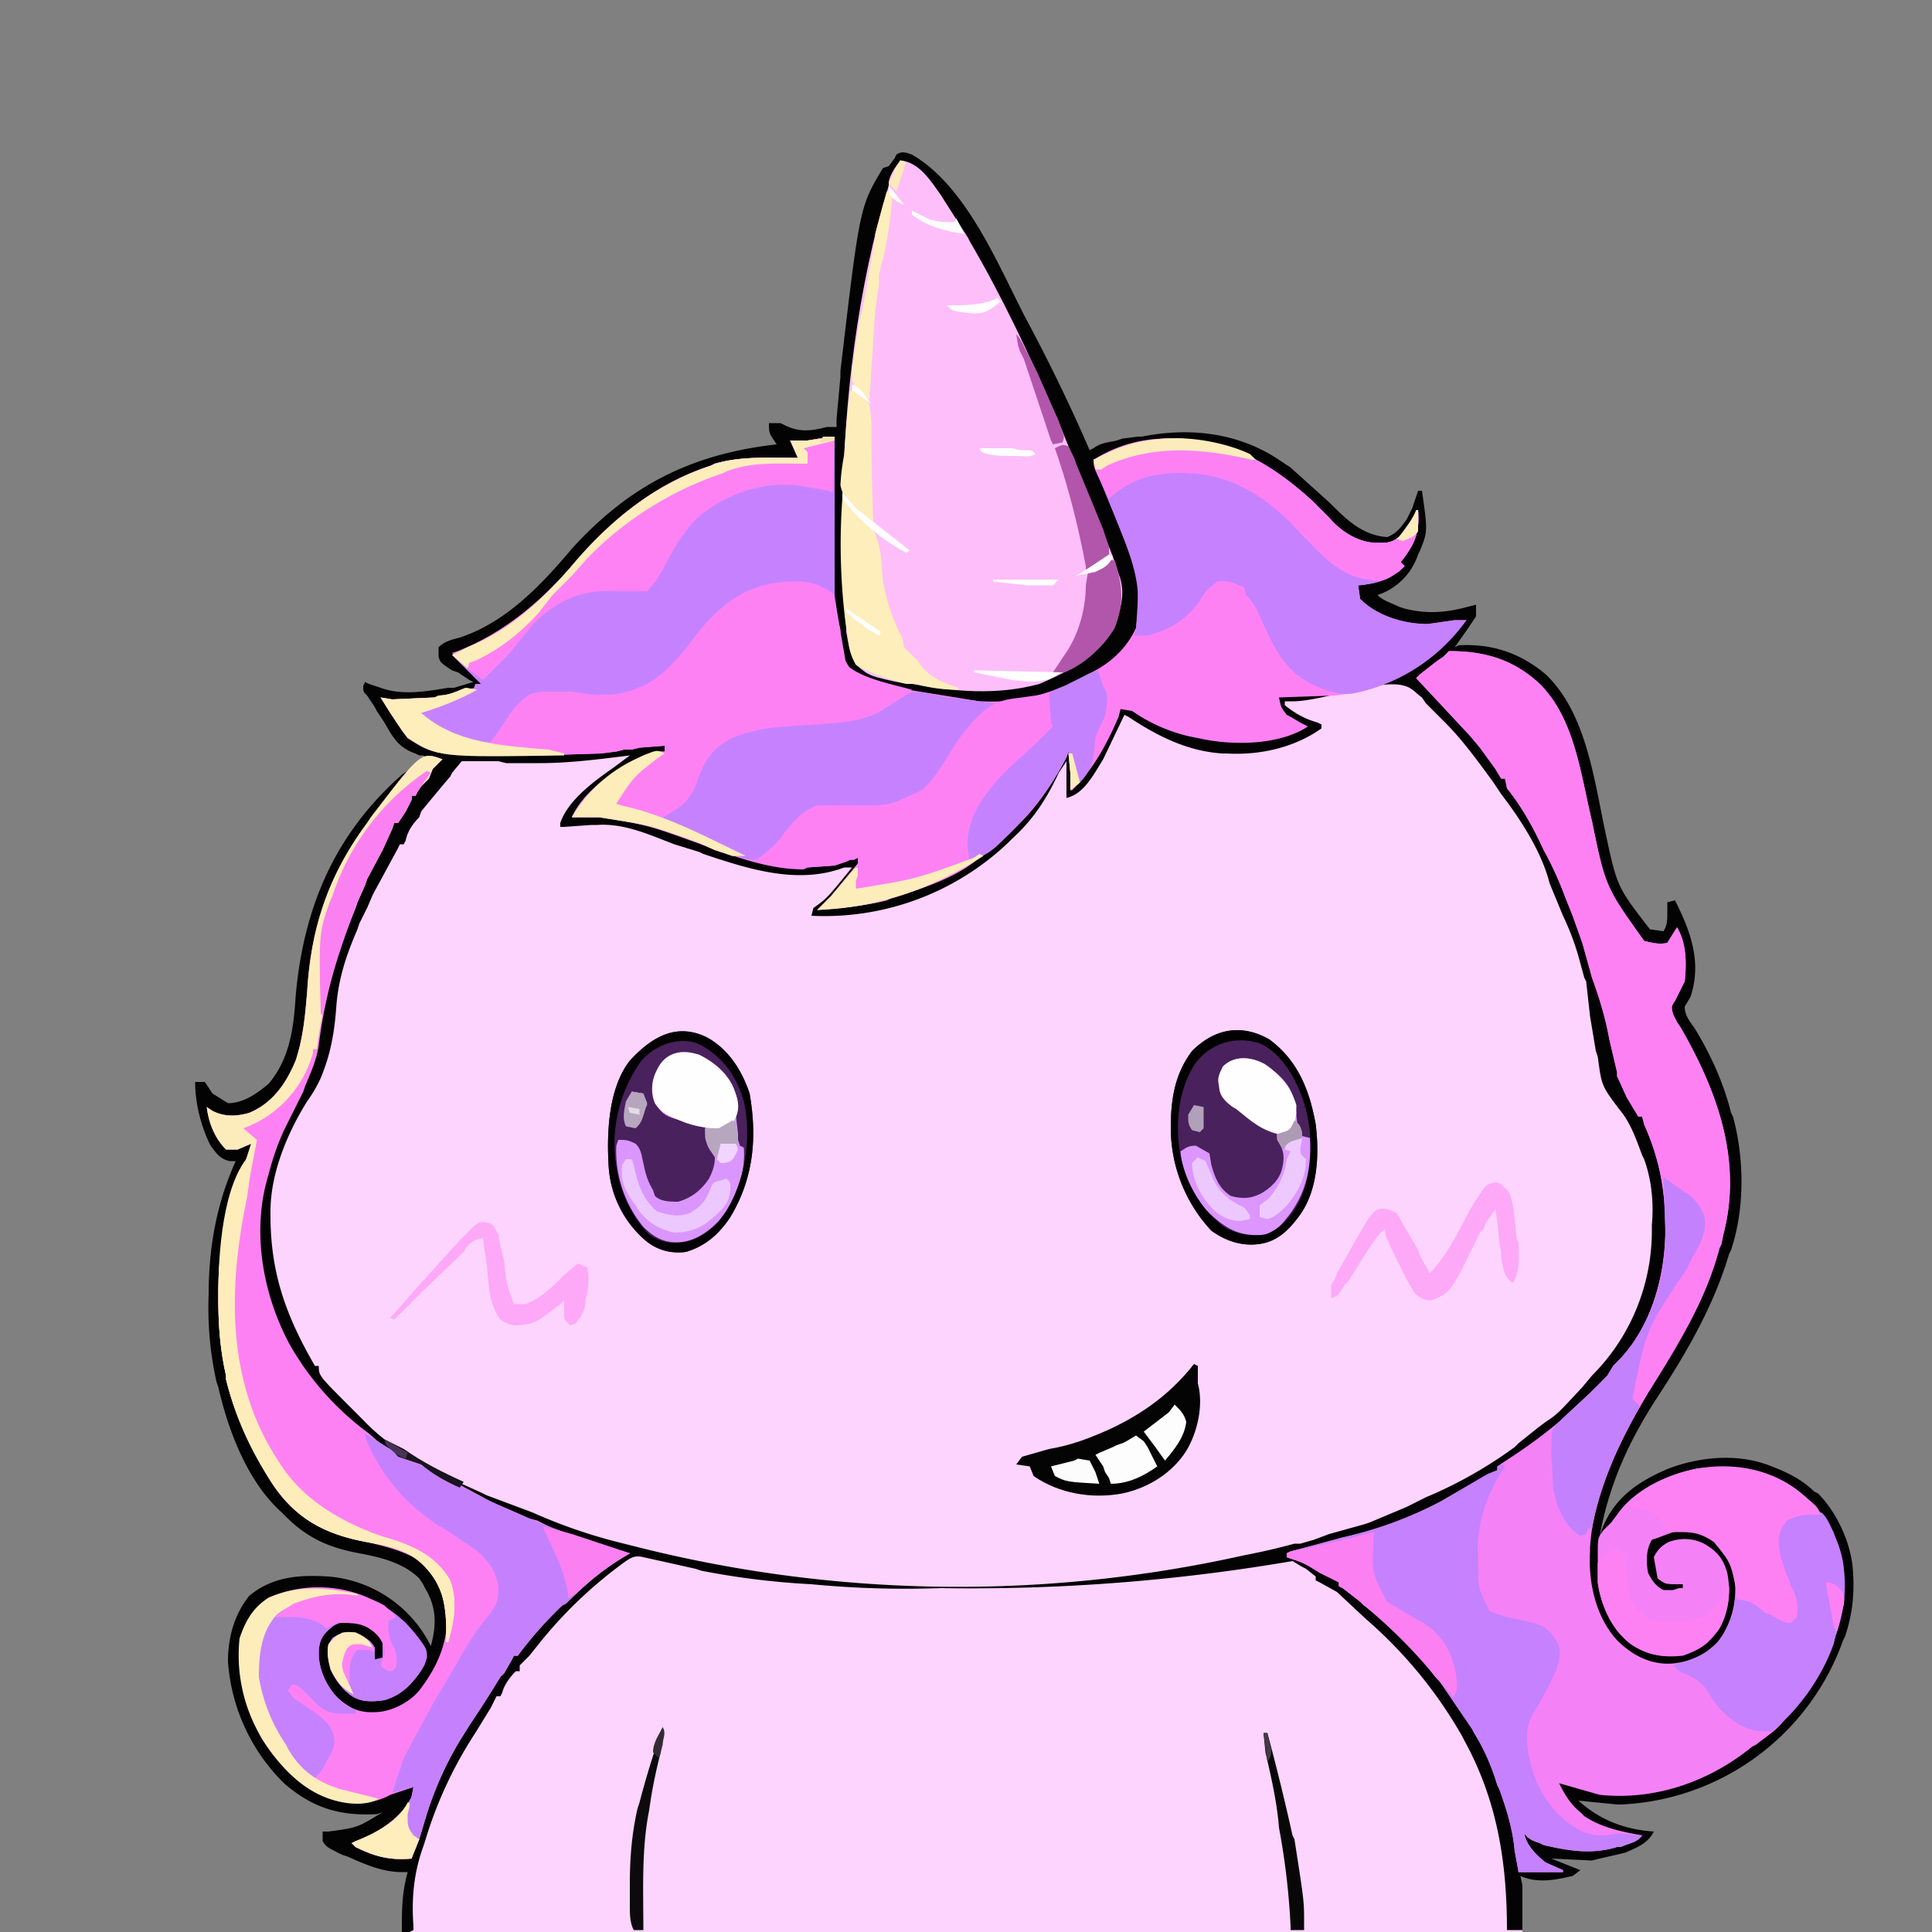 <svg xmlns="http://www.w3.org/2000/svg" width="1000" height="1000"><rect width="100%" height="100%" fill="#808080" stroke="none"/><path fill="#040304" d="M472 80c26 15 42 51 55 77l3 6a914 914 0 0 1 34 70l2-1c4-3 8-3 12-4l3-1 8-1h2c25-5 50-2 71 12l3 2 3 2 20 18c9 9 17 17 30 18 5-2 7-5 10-9l2-4 1-2 3-9h2c3 21 3 21-1 31l-1 2a33 33 0 0 1-21 21c3 3 7 4 11 6l3 1c12 3 22 2 33-1l4-1v6l-2 3-2 3-7 10 2-1c17-1 32 4 45 15 21 20 25 54 31 82s6 28 23 50l7 1c2-3 2-6 2-10v-5l4-1c8 16 14 32 8 50l-3 5c0 4 2 7 5 11 8 13 15 28 19 44l1 2c6 22 6 48-1 69l-1 2c-8 27-22 51-37 74s-25 45-30 72l1-3c6-16 18-25 35-32 16-6 36-8 53-1 8 3 16 7 22 13l2 1c10 10 17 26 18 39 1 12 0 23-4 35l-1 2a128 128 0 0 1-115 85h-2l-20-2c11 10 24 15 39 16-3 6-8 8-15 11l-13 3-4 1-21-1 15 6-4 3c-9 2-18 4-27 0l1 5v24H208c0-12 0-20 3-31h-3c-10 0-19-4-28-8l-3-1c-8-4-8-4-10-7v-5h3c15-2 15-2 28-10l-3 1c-19 1-33-3-48-16a98 98 0 0 1-29-63c0-12 3-24 11-34 12-10 26-11 41-10a65 65 0 0 1 53 36c3-11 3-20-3-30l-1-2-2-3c-8-8-20-11-31-13-16-3-27-8-38-19l-2-2c-18-16-28-43-33-65l-1-3a176 176 0 0 1-4-45c0-24 4-47 14-69h-3c-5-1-7-4-10-8-5-10-8-22-8-33h5l4 6 8 5c8 0 15-5 21-10 11-13 13-29 14-45 4-46 20-84 55-115l13-9-2-1h-2l-2-1c-9-3-12-9-16-16l-4-6-1-2-4-6c-2-2-2-2-2-5l1-2 2 1 3 1 3 1c11 4 23 2 35 0h3l10-3-2-1-6-4-3-1c-6-4-6-4-7-7v-5c3-3 7-4 11-5 24-8 42-27 58-46 30-33 62-49 106-54l-2-3c-2-3-2-4-2-8h6l2 1c8 4 14 3 22 1h5v-4l2-22v-3c10-85 10-85 22-105l3-1 3-4 1-2c3-2 5-1 8 0Z"/><path fill="#FCD4FE" d="M727 355c4 1 6 4 9 6l2 3 3 3 7 7c9 9 17 20 25 31l4 6c10 13 21 30 25 46l7 17a131 131 0 0 1 8 21l3 11 1 2 2 18 3 18 1 3c2 15 2 15 11 27 6 7 9 16 12 24l1 2c4 11 5 23 4 34v3c0 28-11 55-31 75l-5 6c-13 14-13 14-19 18l-4 3-10 8-2 2a224 224 0 0 1-46 26l-10 5-19 8-3 1-18 5-8 3-7 2h-3a342 342 0 0 1-26 6 679 679 0 0 1-317-5l-8-2a270 270 0 0 1-43-15l-24-9-2-1c-22-10-45-20-62-38l-2-2-3-3-2-2c-16-16-16-16-16-21h-2c-15-26-23-48-23-78v-2c0-20 9-41 19-57a68 68 0 0 0 7-12c5-12 7-23 8-36 1-15 5-27 11-41l1-3 4-8 3-7 13-24 1-2h2l1-2c1-5 4-9 7-12l1-3a1016 1016 0 0 1 15-18l1-2 5-6h19l4 1h17c16 0 31-2 47-4l-8 6c-10 7-24 17-28 29v2h2l14-1h3c14-1 27 5 40 10l13 4 2 1c24 8 49 16 73 7h4c-13 16-13 16-20 21l-1 4a138 138 0 0 0 102-38l2-2c11-10 18-21 24-34l4-6v19c9-2 14-12 19-20l11-23 2 1c15 10 31 18 49 19h2c17 1 35-3 49-13v-2l-2-1c-7-2-12-5-17-9v-2h4c16 0 45-12 58-8Z"/><path fill="#FCD4FE" d="m333 806 9 2 18 4 3 1a407 407 0 0 0 57 7 510 510 0 0 0 67 2 983 983 0 0 0 182-14l5 3 2 1 5 4v2l2 1 9 5a815593961 815593961 0 0 1 15 14 232 232 0 0 1 50 61l1 2c17 31 22 63 22 98h8v1H212l2-1v-2c-1-14 0-27 5-41l1-3a215 215 0 0 1 26-56l8-13 3-6h2l1-2c1-4 4-8 7-11h2v-3l5-5 4-5a228 228 0 0 1 46-44c3-2 5-3 9-2Z"/><path fill="#FE81F4" d="M432 226v2c-4 59-4 59 6 116 8 7 19 9 29 12l3 1 37 6h2c18 1 35-4 51-12l3-2c11-5 20-13 25-24l1-9v-11c-1-13-7-26-12-38a5319 5319 0 0 1-9-22l-2-7a70 70 0 0 1 37-11c31-1 54 12 76 32l9 9c6 7 15 13 25 13 5 0 8 0 12-4l5-7 4-6c1 12-2 18-9 27l2 2c-7 7-14 9-24 10l1 7c9 9 23 13 35 13l14-2h6a98 98 0 0 1-68 39l-29 1c1 5 1 5 4 9l2 1 5 3 2 1 2 1c-15 10-40 10-57 6-12-2-24-7-34-14l-6-1-1 4c-6 14-13 27-24 38h-1v-9l-1-11-1 3c-7 13-14 24-24 34l-1 1c-18 19-41 31-66 38l-2 1c-12 3-24 4-36 5l7-7 14-17v-3l-2 1h-2l-2 1-3 1-3 1-14 1-2 1c-20 0-39-8-56-14-25-9-25-9-50-13h-14c6-13 20-23 33-30l2-1c4-2 8-3 13-3v-3l-13 1-4 1h-4l-4 1-8 1-32 1h-2c-52 0-52 0-66-9l-3-4-2-3-2-3-2-3-5-8 6 1 22-1 2-1c5 0 9-2 14-3l5-1v-2h3l-15-15 8-4c22-9 38-24 53-41 20-24 43-43 73-53l2-1c14-4 28-3 43-3l-4-9h9l6-1 8-1Z"/><path fill="#F581F6" d="M750 337c18 0 33 4 47 17 18 18 21 46 27 71 7 34 7 34 27 62 4 1 8 2 12 1l5-8c5 8 5 19 4 28l-5 10c-2 3-2 3-1 7l1 2 1 2 2 3c19 33 32 69 22 107l-1 5-1 2c-7 27-22 51-37 75-15 25-28 50-30 80v2c-1 16 3 34 14 46 8 8 18 13 29 12 9-1 16-4 23-11 7-9 10-20 9-32-2-8-4-15-11-20s-13-6-21-5l-8 3-3 1c-3 5-3 11-2 17 2 4 4 7 8 9h5l3-1h2v-2h-2c-7 0-7 0-11-3l-2-11c2-4 4-6 8-8 6-2 12-2 18 1 7 4 10 8 12 15 2 10 1 20-4 29-5 7-10 11-19 14-10 1-18 0-27-6-10-8-15-19-17-32v-14c0-9 0-9 3-13l4-4 3-4c9-13 26-21 42-24 18-2 36 0 51 11 13 10 21 22 24 38 1 13 0 26-4 38l-1 4c-5 14-13 26-24 37l-2 3c-4 5-9 8-14 12l-2 1c-22 18-50 28-79 25l-21-6c3 6 6 11 11 15l2 2c9 6 19 8 30 10-3 4-7 4-11 6h-2c-13 4-25 2-38-1l-2-1c-3-1-6-2-8-5 1 6 6 11 11 15l9 4v1h-23l-2-11c-1-11-4-21-8-32l-1-2c-3-10-7-19-12-27l-1-2-17-25-2-2c-8-11-18-21-28-31l-2-1c-2-3-4-4-7-5l-2-2-9-7-2-1v-2l-2-1-8-4c-8-5-8-5-17-8v-2l2-1a8612 8612 0 0 0 26-7 205 205 0 0 0 52-19l24-14 5-2v-2l6-4a260 260 0 0 0 51-43l3-5 2-2c18-18 25-45 25-69 0-20-3-36-11-54l-1-4h-2l-3-5-3-5-5-11v-2l-4-17c-2-11-5-21-9-32l-5-18-5-14-4-10a171 171 0 0 0-11-24c-5-11-11-22-19-32l-1-5h-2l-3-5-8-11-5-6-28-30 2-2 9-7 3-2 3-3Z"/><path fill="#FE81F4" d="m229 393-1 1-2 2-2 2-2 5-4 4-2 3-1 2h-2v2l-3 6-4 6h-2l-1 3-5 11-8 15-1 3-4 9-1 3c-9 22-16 46-19 71-1 7-4 14-7 21l-1 3-10 20a133 133 0 0 0-8 23c-9 29-3 62 11 88a147 147 0 0 0 41 46c9 8 9 8 19 12l8 4 2 1a3592 3592 0 0 1 30 16l3 2a362 362 0 0 1 21 9l4 1 2 1 6 3 40 13-5 3c-11 7-19 14-28 23l-2 1a205 205 0 0 0-23 26h-2l-1 2-4 7-2 2a641 641 0 0 1-16 25l-5 8a177 177 0 0 0-18 41l-3 10-4 10c-11 1-19-1-29-6l-2-2 2-1c11-4 24-12 29-23l1-5-12 4c-9 5-18 5-27 3-18-5-31-18-40-33-8-16-14-36-10-53 3-8 7-14 14-19a64 64 0 0 1 79 23l2 3v8c-5 9-11 16-21 19-7 1-13 1-18-3-7-6-11-13-11-22 0-3 0-4 2-7 4-3 7-3 12-3 4 2 8 4 10 8v6l4-1v-8c-3-5-7-9-13-10-5-1-9-1-13 2-5 4-7 7-7 14 0 8 4 17 10 23 7 6 12 8 22 7 7-1 15-5 20-11 10-13 16-27 14-44-3-10-8-19-17-25-8-4-16-6-25-8-21-4-36-12-48-30-11-17-19-34-24-54v-2c-3-13-4-26-4-40v-2c0-13 1-25 4-38l1-3 12-37-7 3h-6c-6-6-9-14-10-22l3 2c6 3 12 3 19 1 12-5 19-15 24-27 4-12 5-24 6-36 2-33 11-60 31-87l2-3c26-34 26-34 37-30Z"/><path fill="#FEBEF9" d="M466 83c10 1 16 11 21 18l14 22 1 2c17 29 31 59 44 89l1 2 29 72 1 3 1 3 1 3c4 10 1 19-3 29-8 14-24 22-38 28-22 6-44 4-66 0h-3c-19-4-19-4-26-10-3-6-4-11-5-17v-3c-2-16-2-31-2-47v-3c0-56 6-114 21-168l1-3 2-7v-2c1-4 3-7 6-11Z"/><path fill="#FE81F4" d="M750 337c18 0 33 4 47 17 18 18 21 46 27 71 7 34 7 34 27 62 4 1 8 2 12 1l5-8c5 8 5 19 4 28l-5 10c-2 3-2 3-1 7l1 2 1 2 2 3c19 33 32 69 22 107l-1 5-1 2c-7 27-22 51-37 75-13 22-24 44-29 70h-2l-1 3-3 1c-8-5-12-14-14-24l-1-17v-3c0-11 0-11 4-15l2-2 14-13 2-2a1389 1389 0 0 0 7-7l3-5 2-2c18-18 25-45 25-69 0-20-3-36-11-54l-1-4h-2l-3-5-3-5-5-11v-2l-4-17c-2-11-5-21-9-32l-5-18-5-14-4-10a171 171 0 0 0-11-24c-5-11-11-22-19-32l-1-5h-2l-3-5-8-11-5-6-28-30 2-2 9-7 3-2 3-3Z"/><path fill="#C682FE" d="M432 226v82l-12-6-9-1-3 1c-17 0-29 7-41 19l-10 13c-9 13-21 23-37 26h-12l-14-1c-8-1-15-1-22 3l-2 1-3 3-5 7-8 12c-14-2-26-8-38-15l8-4 21-9 1-3h3l-15-15 8-4c22-9 38-24 53-41 20-24 43-43 73-53l2-1c14-4 28-3 43-3l-4-9h9l6-1 8-1Z"/><path fill="#C581FE" d="M603 227c31-1 54 12 76 32l9 9c6 7 15 13 25 13 5 0 8 0 12-4l5-7 4-6c1 12-2 18-9 27l2 2c-7 7-14 9-24 10l1 7c9 9 23 13 35 13l14-2h6a94 94 0 0 1-59 38c-10 1-21-4-29-10-9-8-13-17-18-28-2-5-4-9-8-13l-1-4c-5-2-9-4-14-3-4 3-7 6-9 10-7 10-16 15-27 18h-7l1-3 1-16v-3c-1-14-7-27-12-40a5319 5319 0 0 1-9-22l-2-7c13-7 22-10 37-11Z"/><path fill="#FE81F4" d="M411 301h2c7 0 12 2 18 6a857 857 0 0 0 4 19v2c0 10 0 10 5 18 10 6 21 8 32 11-14 15-33 18-52 19h-5a80 80 0 0 0-44 12c-5 5-8 12-10 19-3 7-7 12-14 15l-2 1 41 20h-7l-3-1-3-1-3-1-9-4c-25-9-25-9-51-13h-14c6-13 20-23 33-30l2-1c4-2 8-3 13-3v-3l-13 1-4 1h-4l-4 1-8 1-32 1h-2c-52 0-52 0-66-9l-3-4-2-3-2-3-2-3-5-8 6 1 22-1 2-1c5 0 9-2 14-4l6 1c-9 5-19 9-29 12 9 8 24 15 36 15l5-7c8-12 8-12 13-16l1-1c4-2 8-2 12-2h11c11 2 24 3 34-2l3-1c10-5 17-13 24-22 14-19 29-32 54-32Z"/><path fill="#C581FE" d="m777 758 2 1-2 3c-8 13-13 28-12 44v3c0 13 0 13 6 25l9 3c19 4 19 4 24 10 3 4 4 7 3 12-2 9-7 16-11 24l-2 3-1 2c-5 9-2 21 1 31 5 13 13 23 25 29 7 3 12 2 19 1l12 1c-3 4-7 4-11 6h-2c-13 4-25 2-38-1l-2-1c-3-1-6-2-8-5 1 6 6 11 11 15l9 4v1h-23l-2-11c-1-11-4-21-8-32l-1-2c-3-10-7-19-12-27l-1-2-17-25-2-2c-8-11-18-21-28-31l-2-1c-2-3-4-4-7-5l-2-2-9-7-2-1v-2l-2-1-8-4c-8-5-8-5-17-8v-2l2-1 24-6 2-1a205 205 0 0 0 52-19l24-14 5-2v-2l2-1Z"/><path fill="#C682FE" d="M481 359a1842 1842 0 0 0 10 2l24 3-8 7c-7 6-12 13-16 22-7 11-14 18-26 23l-13 1a4582 4582 0 0 0-20 0h-3c-6 1-11 3-16 7l-2 1-1 2-5 7c-9 11-9 11-15 11-4 0-6-1-10-3l-4-2-2-2-20-9-3-1-3-2-5-3 2-1 3-2 2-1c6-4 9-9 11-15 4-11 8-17 18-22 14-6 28-6 43-7 12-1 23-1 34-7l3-2 8-5c5-4 8-3 14-2Z"/><path fill="#C581FD" d="m189 742 13 8 8 4 9 5 17 9 8 4a338 338 0 0 0 23 11c19 8 39 16 59 21l-5 3c-11 7-19 14-28 23l-2 1a205 205 0 0 0-23 26h-2l-1 2-4 7-2 2a641 641 0 0 1-16 25l-5 8a177 177 0 0 0-18 41l-3 10-4 10c-11 1-19-1-29-6l-2-2 2-1c11-4 24-12 29-23l1-5-11 3 6-18 1-2 14-26 13-22c5-9 10-17 16-24 4-5 5-8 5-14-1-9-6-15-12-20l-15-10a97 97 0 0 1-42-48v-2Z"/><path fill="#49215C" d="M366 537c11 6 18 17 22 29 4 23 2 44-10 64-6 9-13 15-23 18-8 1-15-1-21-6a55 55 0 0 1-19-39c-1-17 0-40 11-54 11-12 24-20 40-12ZM657 538c15 11 21 27 24 44 2 16 1 35-9 48-6 8-12 13-21 14s-17-2-24-7a78 78 0 0 1-21-53c0-15 2-28 11-40 12-12 26-14 40-6Z"/><path fill="#FE81F4" d="M543 359v2a535861446 535861446 0 0 1 3 15l-17 17c-12 9-25 23-27 39l1 12 6-2c-12 12-32 18-48 23l-2 1c-12 3-24 4-36 5l7-7 14-17v-3l-2 1h-2l-2 1-3 1-3 1-14 1h-3c-9 0-16-1-24-3l2-2c5-4 10-8 13-13 5-6 10-12 17-14a119 119 0 0 1 13 0h8c16 0 16 0 31-7l2-1c6-5 10-12 14-18a96 96 0 0 1 17-22c7-6 12-7 21-8l14-2Z"/><path fill="#C581FE" d="M943 783c3 3 4 6 6 10l1 3c7 16 6 35 0 51l-1 4a106 106 0 0 1-27 41l-5 4c-9 1-16-2-23-8-5-4-8-9-11-14-4-5-9-7-14-9l-3-3 3-1c10-3 17-6 23-15 3-6 6-12 6-19 7 1 12 3 18 7 5 4 5 4 10 5l3-2c1-8-2-14-5-21-3-8-6-15-3-23 2-4 3-7 7-9 5-2 10-2 15-1Z"/><path fill="#FDECBB" d="m229 393-1 1-2 2-2 2-2 5-4 4-2 3-1 2h-2v2l-3 6-4 6h-2l-1 3-5 11-8 15-1 3-4 9-1 3a272 272 0 0 0-20 73h-2v2a58 58 0 0 1-36 39l7 6-5 26c-2 12-5 23-6 35v2c-5 39 3 77 26 109 13 17 28 26 49 33 14 4 28 9 36 23 4 11 2 21-1 32h-1v-3c0-15-1-26-12-37-8-8-19-10-30-12-21-4-36-12-48-30-11-17-19-34-24-54v-2c-3-13-4-26-4-40v-2c0-13 1-25 4-38l1-3 12-37-7 3h-6c-6-6-9-14-10-22l3 2c6 3 12 3 19 1 12-5 19-15 24-27 4-12 5-24 6-36 2-33 11-60 31-87l2-3c26-34 26-34 37-30Z"/><path fill="#C581FE" d="m198 831 3 2 3 2a62 62 0 0 1 16 18v8c-5 9-11 16-21 19-7 1-13 1-18-3-7-6-11-13-11-22 0-3 0-4 2-7 4-3 7-3 12-3 4 2 8 4 10 8v6l4-1v-8c-3-5-7-9-13-10-5-1-9-1-13 2-5 4-7 7-7 14 0 8 4 17 10 23 4 4 4 4 9 6v2c-7 0-13 1-19-4l-8-8c-2-2-3-3-6-3l-2 3 3 4 6 4c6 4 11 7 14 13 2 6 1 9-2 14-2 4-4 8-8 11a87 87 0 0 1-29-53c0-11 2-24 9-32 14-12 40-15 56-5Z"/><path fill="#FE82F4" d="m432 226-1 29-2-1-18-3h-2c-18-1-35 6-48 17-8 8-13 17-18 27l-2 3-1 2-5 6h-17c-17-1-30 5-42 17l-13 16-13 13-8-6-2-2-2-2-4-4 3-1c25-10 43-26 61-46 19-22 41-41 70-50l2-1c14-4 28-3 43-3l-4-9h9l6-1 8-1Z"/><path fill="#FE81F4" d="M932 773c9 7 9 7 10 11h-2c-8 0-8 0-15 3-4 5-5 9-4 15 1 7 4 13 6 19 3 5 4 10 3 16l-3 3c-4 0-7-2-10-4l-3-1-5-4c-3-2-6-3-10-3v-3c-3-16-3-16-12-27-6-4-10-5-17-5h-8l-1-2-1-2-1-2c-1-2-2-4-5-5l-7-1-3-1h-3c22-24 66-29 91-7Z"/><path fill="#C481FD" d="m861 609 1 1 10 7c5 3 8 7 10 12 2 8-2 15-6 22l-3 6c-21 31-21 31-28 67l4 4-2 3c-11 20-19 38-23 60h-2l-1 3-3 1c-8-5-12-14-14-24l-1-17v-3c0-11 0-11 4-15l2-2 14-13 2-2a1389 1389 0 0 0 7-7l3-5 2-2c17-17 25-43 25-66l-1-30Z"/><path fill="#DB96FD" d="M362 546c8 4 15 10 18 18 2 5 2 9 1 14l1 9v3l1 3 2 1c1 14-4 27-13 38-6 6-13 11-22 11-7 0-12-3-17-8a62 62 0 0 1-14-42l1-3c4 0 5 0 9 2 3 3 3 6 4 10 1 5 2 9 5 14l1 3c3 3 8 3 12 3 7-2 12-6 16-12 2-4 3-7 3-11l-2-3c-3-4-3-8-3-13l-4-1c-17-4-17-4-22-11-2-4-2-10 0-15 4-10 12-14 23-10Z"/><path fill="#FE81F4" d="M603 227c31-1 54 12 76 32l9 9c6 7 15 13 25 13 5 0 8 0 12-4l5-7 4-6c1 12-2 18-9 27l2 2-3 3-2 1c-5 4-9 4-14 3-15-2-24-13-34-23-15-17-34-31-58-32-16-1-30 2-42 13-8-16-8-16-8-20 13-7 22-10 37-11Z"/><path fill="#040404" d="m618 706 2 1v9c3 11 0 25-6 35-7 11-19 19-33 22-16 3-33 0-46-9l-2-5-7-1 3-4 14-4c12-2 22-6 33-11l2-1c16-8 29-18 40-32Z"/><path fill="#DC96FE" d="M655 551c7 5 14 11 15 20l1 5c0 4 1 9 3 12l4 1c1 18-3 32-15 45-5 5-10 6-17 5-9-1-16-7-22-13-7-9-12-19-13-30 3-2 4-3 8-3l7 4 1 6c2 7 4 12 10 16 7 2 12 1 17-2 6-4 9-8 10-14 1-5 0-9-3-13v-3l-3-1-8-5-3-2-3-2-3-2c-9-7-9-7-10-13-1-4 0-6 2-10 6-6 15-5 22-1Z"/><path fill="#C582FE" d="m568 347 1 2 1 3 1 3 2 4c0 6 0 10-3 16l-2 4-1 3-1 9c-1 6-3 10-8 15l-4 3v-9l-1-11-1 3c-8 16-18 28-30 40l-2 2c-4 4-8 8-14 10h-2l-2 1c-3-10 0-20 5-29a107 107 0 0 1 18-21l12-11 8-8-1-2-1-15 3-2 5-2 2-1 10-5 5-2Z"/><path fill="#FEEEBB" d="m436 258 2 2 6 5c12 9 12 22 13 36 2 10 5 20 10 29l1 5 3 3 4 4c5 8 12 11 21 14v1c-8 0-15-1-22-3h-4c-9-2-19-5-27-10-3-5-4-10-4-15l-1-4a327 327 0 0 1-2-67Z"/><path fill="#FEEDBB" d="M130 597h1l-3 22c-10 48-11 95 16 138 13 19 31 30 53 38 14 4 28 9 36 23 4 11 2 21-1 32h-1v-3c0-15-1-26-12-37-8-8-19-10-30-12-21-4-36-12-48-30-11-17-19-34-24-54v-2c-3-13-4-26-4-40v-2c0-20 2-58 17-73Z"/><path fill="#FEA8F8" d="M774 612c4 1 4 2 7 5 3 7 3 16 4 24l1 2c0 8 1 15-3 21-3-2-4-4-5-8l-1-5v-3l-1-5-1-11-1-6-5 7-1 3-2 2c-15 31-15 31-25 35-4 0-6-1-9-4l-4-7-1-2c-10-20-10-20-10-24-4 3-6 7-9 11a13207 13207 0 0 1-10 16l-2 2c-2 3-3 6-7 7v-7l2-3 1-3a3882 3882 0 0 1 4-7c13-23 13-23 17-26 4-1 6 0 10 2a2195 2195 0 0 0 11 19l1 3 5 9c9-9 15-22 21-33 8-13 8-13 13-14Z"/><path fill="#FB80F1" d="M711 793v4c-1 17-1 17 7 32l15 9a35 35 0 0 1 19 22 39 39 0 0 1 2 15l-2 4-1-2a1541 1541 0 0 0-8-9 259 259 0 0 0-37-37l-2-2-9-7-2-1v-2l-2-1-8-4c-8-5-8-5-17-8v-2l2-1 10-2 4-1a655 655 0 0 0 29-7Z"/><path fill="#FE81F4" d="m838 802 3 3 1 12c0 6 1 10 5 16 5 5 11 7 19 7s14-2 20-6c4-4 6-8 8-13h1c0 12-3 20-11 29-7 6-14 7-23 7-10-1-17-5-24-13-5-7-9-16-10-25v-10c3-3 6-7 11-7Z"/><path fill="#C581FE" d="M202 837c4 0 6 1 8 3 11 13 11 13 11 18-2 8-9 14-15 19-6 3-12 4-19 3-7-2-12-8-15-14-2-5-3-10-2-15l7-6c6-1 9 1 14 4 3 3 3 4 3 7v3l3 1 3 4 4-1c0-5 0-8-2-12s-3-7-2-12l2-2Z"/><path fill="#FEFEFE" d="M362 546c8 4 15 10 18 18 2 5 3 9 1 14-2 4-4 6-8 6a50 50 0 0 1-21-4c-5-2-10-4-13-9-2-6-2-11 1-17 4-9 12-11 22-8Z"/><path fill="#030103" d="M366 537c11 6 18 17 22 29 4 23 2 44-10 64-6 9-13 15-23 18-8 1-15-1-21-6a55 55 0 0 1-19-39c-1-17 0-40 11-54 11-12 24-20 40-12Zm-34 12a74 74 0 0 0-13 55c2 13 8 26 17 35 6 4 11 5 18 4 10-2 18-9 23-18 9-16 12-37 8-55-4-13-10-22-22-29-10-5-23-1-31 8Z"/><path fill="#FB80F1" d="m221 399 2 1-5 7-2 3-1 2h-2v2l-3 6-4 6h-2l-1 3-5 11-8 15-1 3-4 9-1 3c-7 18-13 36-17 55h-1c-1-42-1-42 5-59l1-2a125 125 0 0 1 49-65Z"/><path fill="#FDEDBB" d="M185 825v1h-4c-13 0-27 1-38 10-8 9-9 21-9 32a87 87 0 0 0 14 35c6 12 15 19 28 23l20 5c-5 3-12 3-18 2-17-3-29-14-39-28a83 83 0 0 1-15-57c3-9 7-16 15-21 16-7 30-5 46-2Z"/><path fill="#FEA8F8" d="M253 633c3 1 3 3 5 6l1 6 1 4 1 4c1 11 1 11 5 22h6c8-3 14-9 20-15l7-6 5 2a37 37 0 0 1-1 17c0 5-2 8-5 12l-3 1c-2-2-3-3-3-5v-8l-2 2c-13 10-13 10-22 11-4 0-6-1-9-3-6-8-6-18-7-28a2388 2388 0 0 0-2-14c-4 0-6 2-9 5l-1 2-22 21a17171 17171 0 0 1-14 14l-2-1 2-2 14-16 20-22 3-3c7-7 7-7 12-6Z"/><path fill="#020102" d="M657 538c15 11 21 27 24 44 2 16 1 35-9 48-6 8-12 13-21 14s-17-2-24-7a78 78 0 0 1-21-53c0-15 2-28 11-40 12-12 26-14 40-6Zm-38 12c-9 13-11 32-8 48 3 15 11 29 24 38 7 3 13 4 20 3 8-3 14-10 18-18 7-16 7-36 1-53-4-11-11-23-22-28-13-4-25 0-33 10Z"/><path fill="#FEFEFE" d="M655 551c7 5 13 11 16 21 0 5 0 8-3 13-2 2-2 2-5 2-9-1-16-7-23-13l-2-1c-4-3-7-6-7-11-1-4 0-6 2-10 6-6 15-5 22-1Z"/><path fill="#FDEDBB" d="M432 226v2l-16 4 2 2v6h-2c-14 0-27-1-40 4l-2 1a175 175 0 0 0-70 44l-8 9-10 10-7 9c-9 10-20 19-33 25l-3 1-1 3-8-7 8-4c22-9 38-24 53-41 20-24 43-43 73-53l2-1c14-4 28-3 43-3l-4-9h9l14-2Z"/><path fill="#B256AB" d="M575 290h2c4 13 5 22 0 35-6 10-16 19-26 23h-6l8-12c6-10 9-22 9-33l1-6 11-6 1-1Z"/><path fill="#FEEEBB" d="M247 357c-9 5-19 9-29 12 18 16 43 17 66 19l8 2v1c-65 1-65 1-81-9l-3-4-2-3-2-3-2-3-5-8 6 1 22-1 2-1c5 0 9-2 14-4l6 1Z"/><path fill="#FDEDBB" d="m344 390-3 2c-13 10-13 10-22 24l3 1c23 5 43 16 64 26h-7l-3-1-3-1-3-1-9-4c-25-9-25-9-51-13h-14a75 75 0 0 1 35-31c9-4 9-4 13-2Z"/><path fill="#FE81F4" d="m199 831 6 6-4 2c0 5 0 8 2 12s3 7 2 12l-2 2c-3 0-4-1-6-3l2-6c0-4-1-6-3-9-6-6-10-7-19-7-3 0-5 1-8 3l-1-1c-7-6-18-5-26-5l10-7 3-1c14-5 30-6 44 2Z"/><path fill="#FDEDBB" d="M440 202c4 1 7 3 10 7l1 8v10a1751 1751 0 0 0 1 44l-7-6-2-2c-4-4-7-6-8-12a118 118 0 0 1 2-16 533 533 0 0 1 3-33Z"/><path fill="#FDEEBC" d="m459 99 3 2a267 267 0 0 1-4 29l-3 12v5l-2 14-3 46-2-2-5-4-2-4v-7l1-4v-2l3-19 1-3 7-39v-2l6-22Z"/><path fill="#FB80F1" d="m281 790 15 4 30 10-5 3c-8 5-16 11-23 18l-4 2v-3c-2-10-6-19-11-29l-2-5Z"/><path fill="#B156AA" d="m553 231 3 6 1 3a4673 4673 0 0 1 14 34l1 3 1 3 1 3v4c-1 3-3 4-5 5l-3 2-4 1v-2c-4-21-9-41-16-61 4-2 4-2 7-1Z"/><path fill="#ECC8FF" d="M324 600h3l1 3c2 9 4 17 12 24 6 2 11 3 17 1 5-3 8-6 10-11s2-5 6-6l3-1c2 2 2 2 2 5 0 8-5 12-11 17-5 4-11 6-18 6-9-2-15-6-20-14-5-7-8-12-7-21l2-3Z"/><path fill="#0C0A0C" d="M343 894v7l-1 3v3a251 251 0 0 0-6 30c-4 20-3 41-3 62h-5c-2-4-2-8-2-13v-11c0-13 1-26 4-39l1-3a467 467 0 0 1 12-39Z"/><path fill="#FDEDBB" d="m507 442 2 1c-26 17-55 27-86 28l2-2 1-1 4-4 11-13 2-2h1v4l-1 3v4c31-5 31-5 61-16l3-2Z"/><path fill="#090809" d="M654 897h2a1188 1188 0 0 1 13 53l1 2c5 32 5 32 5 43v4h-7v-2a373 373 0 0 0-6-51c-1-13-4-26-7-39l-1-10Z"/><path fill="#FDFDFD" d="m588 743 4 3 2 3 5 10c-7 5-15 9-24 9l-1-3-2-3-1-3-4-6 2-1 7-3 2-1 3-1 2-1 5-3Z"/><path fill="#FEEEBB" d="M211 933h1v2l-1 4v3c0 4 1 5 3 8l3 2-4 10c-11 1-19-1-29-6l-2-2 2-1c10-4 22-10 27-20Z"/><path fill="#EDC9FF" d="M671 589h3l-1 6c0 3 1 3 3 5 0 9-4 17-10 24-3 3-6 6-10 7l-4-1v-6l5-4c5-6 8-12 9-20l2-4-3-1c1-4 2-6 6-6Z"/><path fill="#FDECBB" d="M603 227c14-1 31 2 44 8l3 3h-2c-26-6-51-8-75 3l-3 2h-3l-1-5c13-7 22-10 37-11Z"/><path fill="#ECC8FF" d="m620 599 4 2 3 7c3 8 8 13 17 17l3 4v2l-5 1c-5 0-10-2-14-6-6-6-11-15-11-24l3-3Z"/><path fill="#FDFDFD" d="M608 727c3 3 5 5 6 9-1 8-6 14-11 20l-5-7-6-8 13-10 3-4Z"/><path fill="#FEEDBB" d="M184 845c5 2 7 4 9 8l-11-1c-3 4-4 7-4 13l1 2 1 3 3 7c-6-3-9-7-12-13-1-4-2-9-1-13 4-5 7-7 14-6Z"/><path fill="#B256AB" d="M526 173c3 3 4 7 6 10l1 2 3 6 1 2 11 25 1 3c2 5 2 5 1 8l-5 1-1-2-14-42-2-4-1-3-1-6Z"/><path fill="#FCFCFC" d="m564 756 3 6 1 3 1 3c-17-1-17-1-23-4l-2-5 12-3 2-1 6 1Z"/><path fill="#B7A7BE" d="m379 580 2 1 1 12-9-1-2 7c-3-3-5-6-6-10v-5h7l7-4ZM327 565l6 1 2 5c-3 10-3 10-6 13l-5-1c-2-4-1-8 0-13l3-5Z"/><path fill="#FD81F4" d="M945 819c3 0 5 1 7 3 3 3 3 6 2 10l-3 12h-1l-1-3-4-22Z"/><path fill="#1B131F" d="m199 745 10 5c10 7 20 12 31 17l-2 3c-7-3-14-7-20-12l-12-4-4-5-3-2v-2Z"/><path fill="#B1A0B9" d="m618 572 5 1v11l-2 2-4-1c-2-3-2-4-2-8l3-5Z"/><path fill="#FFFEFE" d="M504 347h2l43 1c-7 6-16 5-25 4l-20-4v-1ZM436 255l7 8 28 22-2 1c-12-6-25-17-33-28v-3Z"/><path fill="#FEFDFE" d="m472 109 8 4c5 2 9 2 14 2l1-2 4 8c-9-1-20-4-27-10v-2Z"/><path fill="#F1D5FE" d="M373 592h8l1 3c-3 6-3 6-7 7h-2l-2-2 2-8Z"/><path fill="#FFFDFE" d="m516 154 2 2c-6 5-9 7-17 6s-8-1-11-4h2c8 0 15 0 23-3l1-1Z"/><path fill="#AD9BB5" d="M670 580c3 2 3 3 4 6v3l-3 1c-4 1-5 2-7 5-3-5-3-5-3-8l3-1c4-1 4-2 6-6Z"/><path fill="#B6A5BD" d="m327 565 6 1 2 6-3 4-7-3 2-8Z"/><path fill="#FE83F4" d="M184 851h3l3 1 4 1-1 2-2-1h-6c-3 3-4 7-4 11v7c-2-4-4-7-4-11 1-4 2-10 7-10Z"/><path fill="#FFFEFE" d="M507 232h17l4 1h3c3 0 3 0 5 2-3 2-7 1-10 1h-2c-6 0-11 0-16-2l-1-2ZM514 300h34l-3 3h-13l-18-2v-1Z"/><path fill="#FFECBD" d="M733 264h1v11c-2 3-5 4-8 5l-3-1 1-1c4-5 7-9 9-14Z"/><path fill="#FBEBBA" d="m466 83 3 1-5 15-4-4 2-4 1-3 3-5Z"/><path fill="#FEEDBC" d="M553 390h2l4 15-5 4v-9l-1-10Z"/><path fill="#FEFDFE" d="m574 287 2 1c-2 5-5 6-9 8l-10 2 8-5 9-6Z"/><path fill="#473454" d="m199 745 12 7-1 3c-4-1-7-4-10-7l-1-3Z"/><path fill="#FFFEFD" d="m438 315 18 12-1 2-7-4-2-2-2-1-1-1-5-4v-2Z"/><path fill="#332A33" d="M343 894c2 3 0 6 0 9l-1 4-1 3-3-3c0-5 3-9 5-13Z"/><path fill="#443944" d="M654 897h2l1 5 1 3c0 3 0 4-2 7l-2-15Z"/><path fill="#FFFEFC" d="M441 199c5 2 7 6 10 10l-10-7v-3Z"/><path fill="#FFF" d="m460 96 8 10c-3-1-6-3-8-6v-4Z"/><path fill="#E2DCE5" d="m325 573 6 1v3l-5-1-1-3Z"/><path fill="#F0E0B2" d="M426 226h6v2l-8 1 2-3Z"/></svg>